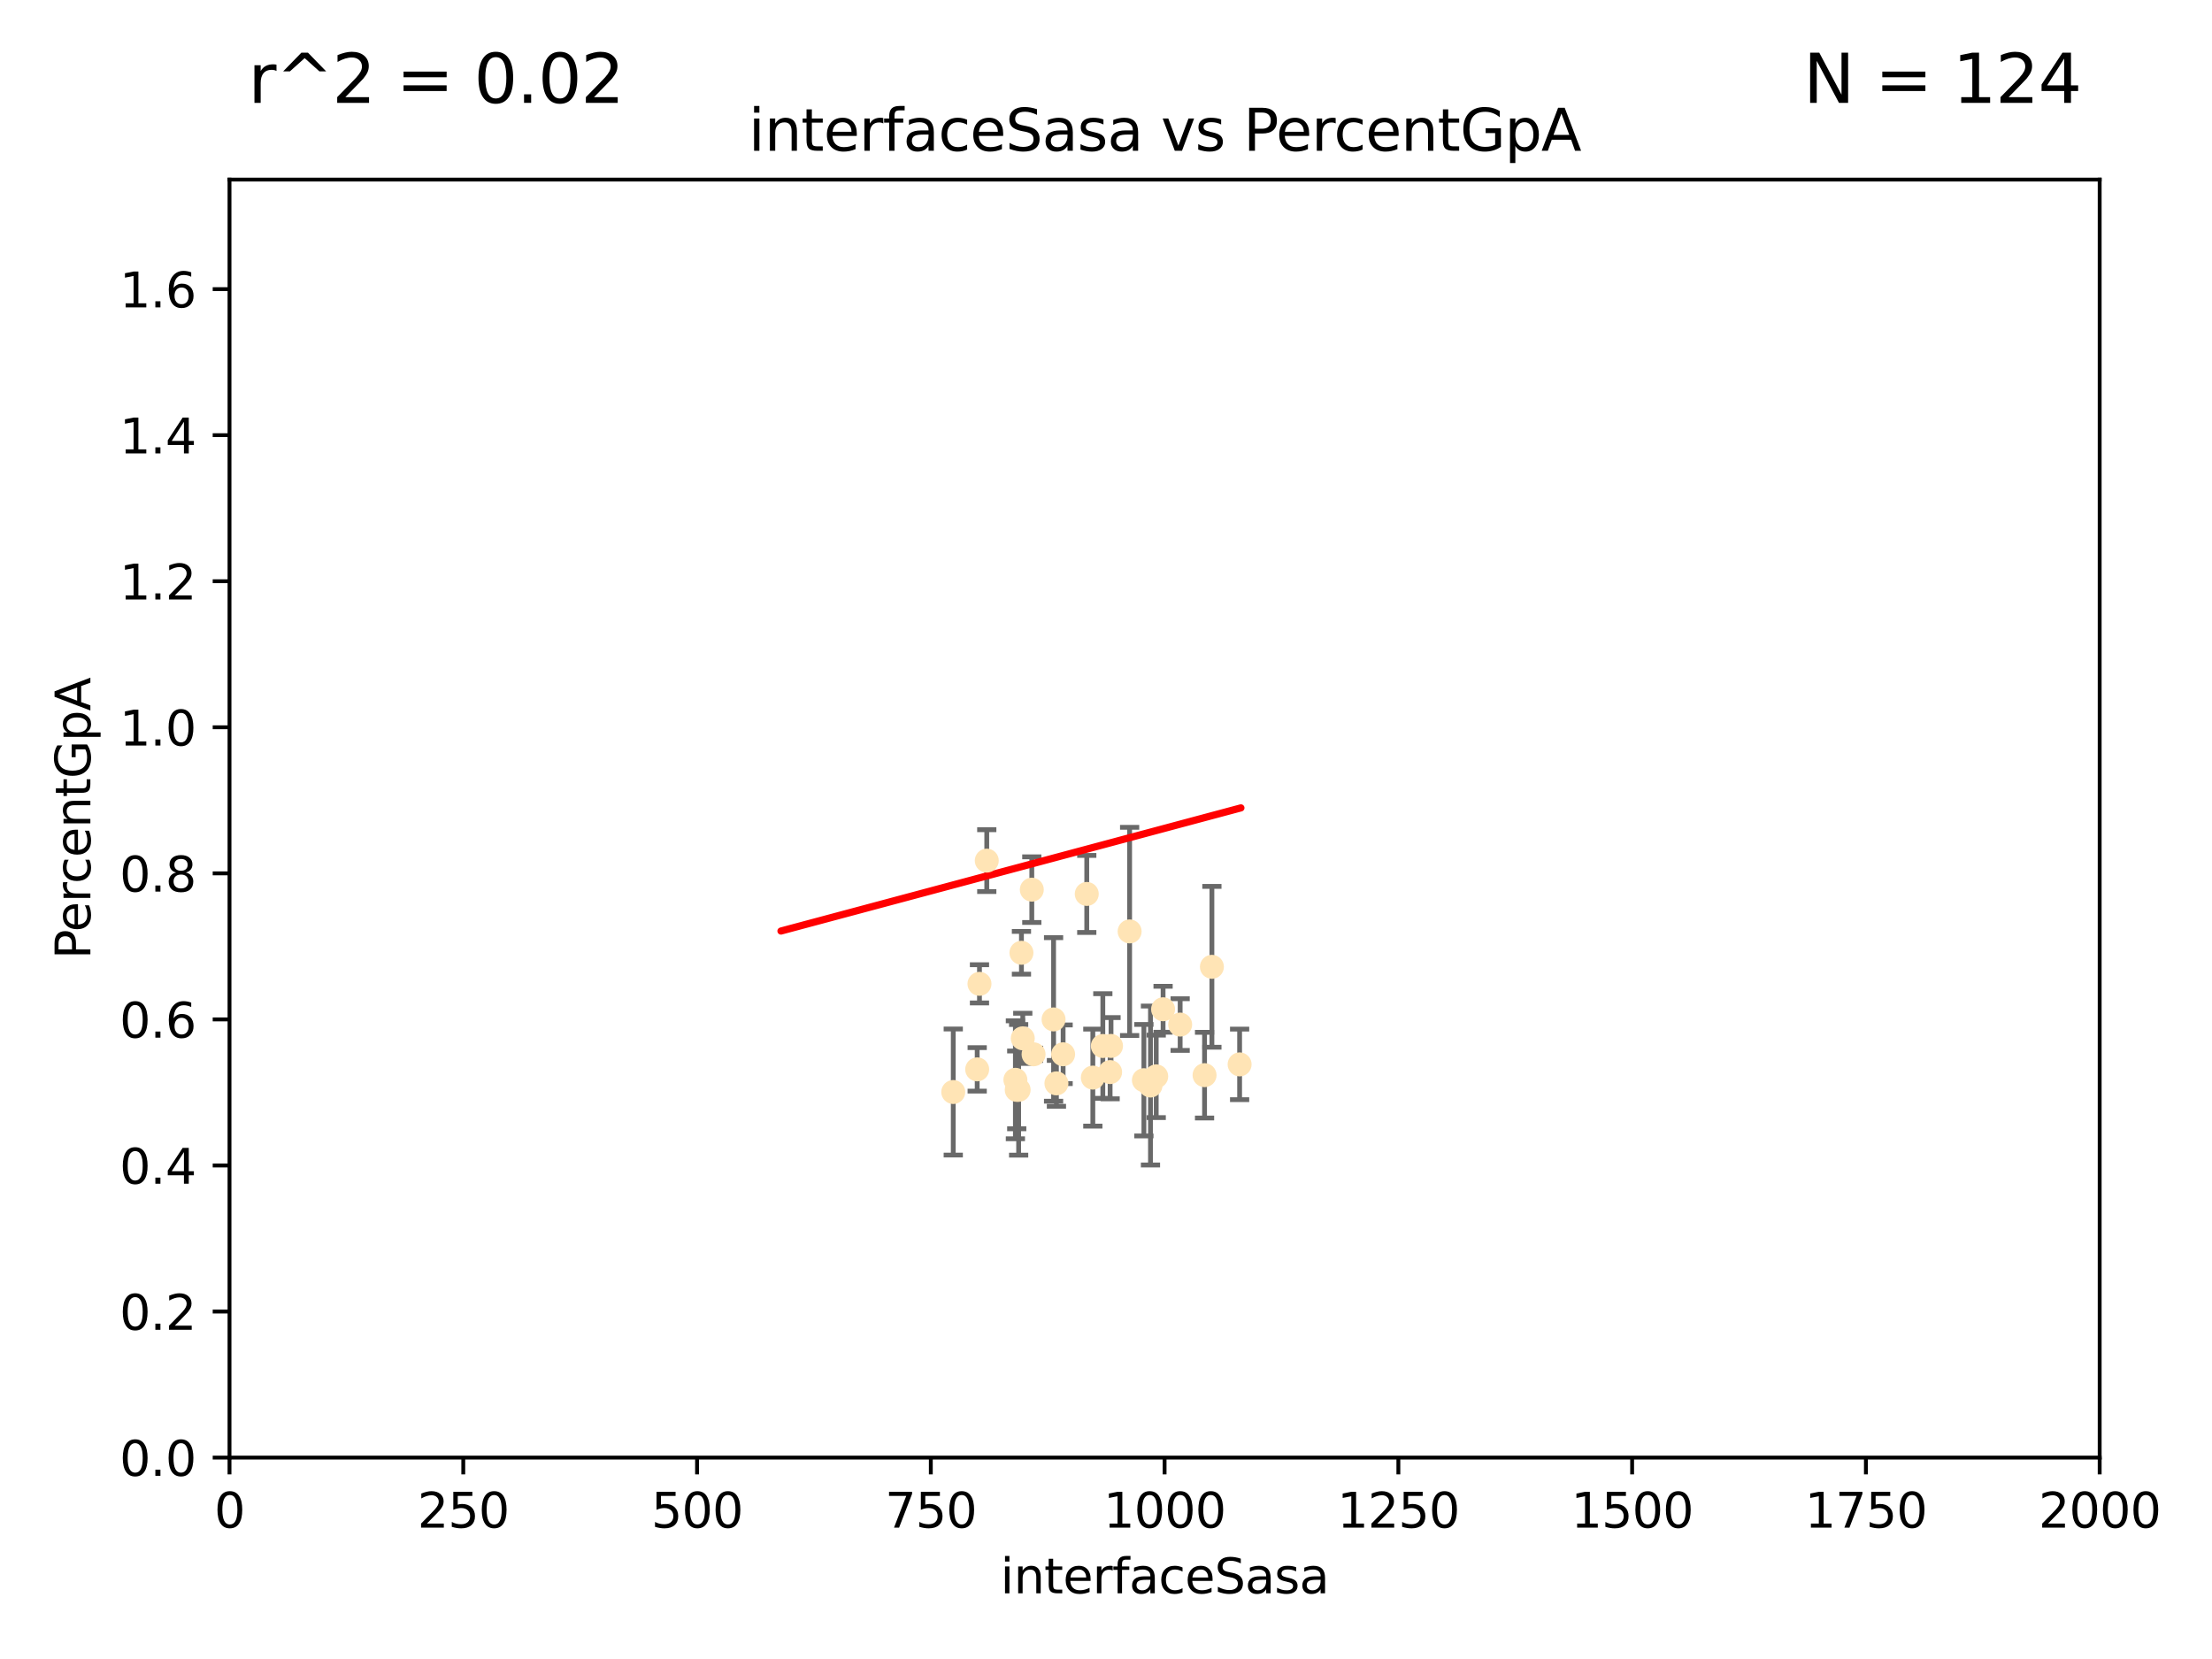 <?xml version="1.0" encoding="utf-8" standalone="no"?>
<!DOCTYPE svg PUBLIC "-//W3C//DTD SVG 1.1//EN"
  "http://www.w3.org/Graphics/SVG/1.1/DTD/svg11.dtd">
<svg xmlns:xlink="http://www.w3.org/1999/xlink" width="460.8pt" height="345.6pt" viewBox="0 0 460.8 345.6" xmlns="http://www.w3.org/2000/svg" version="1.1">
 <defs>
  <style type="text/css">*{stroke-linejoin: round; stroke-linecap: butt}</style>
 </defs>
 <g id="figure_1">
  <g id="patch_1">
   <path d="M 0 345.6 
L 460.8 345.6 
L 460.8 0 
L 0 0 
z
" style="fill: #ffffff"/>
  </g>
  <g id="axes_1">
   <g id="patch_2">
    <path d="M 47.81 303.64 
L 437.4 303.64 
L 437.4 37.411 
L 47.81 37.411 
z
" style="fill: #ffffff"/>
   </g>
   <g id="PathCollection_1">
    <defs>
     <path id="m263ed9ce09" d="M 0 1.118 
C 0.297 1.118 0.581 1 0.791 0.791 
C 1 0.581 1.118 0.297 1.118 0 
C 1.118 -0.297 1 -0.581 0.791 -0.791 
C 0.581 -1 0.297 -1.118 0 -1.118 
C -0.297 -1.118 -0.581 -1 -0.791 -0.791 
C -1 -0.581 -1.118 -0.297 -1.118 0 
C -1.118 0.297 -1 0.581 -0.791 0.791 
C -0.581 1 -0.297 1.118 0 1.118 
z
" style="stroke: #ffe4b5"/>
    </defs>
    <g clip-path="url(#p00b8925f21)">
     <use xlink:href="#m263ed9ce09" x="258.235" y="221.731" style="fill: #ffe4b5; stroke: #ffe4b5"/>
     <use xlink:href="#m263ed9ce09" x="226.392" y="186.224" style="fill: #ffe4b5; stroke: #ffe4b5"/>
     <use xlink:href="#m263ed9ce09" x="250.931" y="223.977" style="fill: #ffe4b5; stroke: #ffe4b5"/>
     <use xlink:href="#m263ed9ce09" x="221.466" y="219.624" style="fill: #ffe4b5; stroke: #ffe4b5"/>
     <use xlink:href="#m263ed9ce09" x="239.666" y="226.135" style="fill: #ffe4b5; stroke: #ffe4b5"/>
     <use xlink:href="#m263ed9ce09" x="205.561" y="179.285" style="fill: #ffe4b5; stroke: #ffe4b5"/>
     <use xlink:href="#m263ed9ce09" x="227.656" y="224.484" style="fill: #ffe4b5; stroke: #ffe4b5"/>
     <use xlink:href="#m263ed9ce09" x="231.256" y="223.332" style="fill: #ffe4b5; stroke: #ffe4b5"/>
     <use xlink:href="#m263ed9ce09" x="220.073" y="225.686" style="fill: #ffe4b5; stroke: #ffe4b5"/>
     <use xlink:href="#m263ed9ce09" x="242.291" y="210.247" style="fill: #ffe4b5; stroke: #ffe4b5"/>
     <use xlink:href="#m263ed9ce09" x="215.312" y="219.631" style="fill: #ffe4b5; stroke: #ffe4b5"/>
     <use xlink:href="#m263ed9ce09" x="212.786" y="198.481" style="fill: #ffe4b5; stroke: #ffe4b5"/>
     <use xlink:href="#m263ed9ce09" x="204.043" y="204.951" style="fill: #ffe4b5; stroke: #ffe4b5"/>
     <use xlink:href="#m263ed9ce09" x="213.062" y="216.303" style="fill: #ffe4b5; stroke: #ffe4b5"/>
     <use xlink:href="#m263ed9ce09" x="212.201" y="227.029" style="fill: #ffe4b5; stroke: #ffe4b5"/>
     <use xlink:href="#m263ed9ce09" x="238.296" y="225.021" style="fill: #ffe4b5; stroke: #ffe4b5"/>
     <use xlink:href="#m263ed9ce09" x="211.804" y="227.043" style="fill: #ffe4b5; stroke: #ffe4b5"/>
     <use xlink:href="#m263ed9ce09" x="231.445" y="217.887" style="fill: #ffe4b5; stroke: #ffe4b5"/>
     <use xlink:href="#m263ed9ce09" x="235.322" y="194.031" style="fill: #ffe4b5; stroke: #ffe4b5"/>
     <use xlink:href="#m263ed9ce09" x="211.525" y="224.942" style="fill: #ffe4b5; stroke: #ffe4b5"/>
     <use xlink:href="#m263ed9ce09" x="240.862" y="224.228" style="fill: #ffe4b5; stroke: #ffe4b5"/>
     <use xlink:href="#m263ed9ce09" x="229.739" y="217.903" style="fill: #ffe4b5; stroke: #ffe4b5"/>
     <use xlink:href="#m263ed9ce09" x="214.944" y="185.331" style="fill: #ffe4b5; stroke: #ffe4b5"/>
     <use xlink:href="#m263ed9ce09" x="245.848" y="213.437" style="fill: #ffe4b5; stroke: #ffe4b5"/>
     <use xlink:href="#m263ed9ce09" x="252.462" y="201.405" style="fill: #ffe4b5; stroke: #ffe4b5"/>
     <use xlink:href="#m263ed9ce09" x="198.581" y="227.487" style="fill: #ffe4b5; stroke: #ffe4b5"/>
     <use xlink:href="#m263ed9ce09" x="203.566" y="222.767" style="fill: #ffe4b5; stroke: #ffe4b5"/>
     <use xlink:href="#m263ed9ce09" x="219.479" y="212.364" style="fill: #ffe4b5; stroke: #ffe4b5"/>
    </g>
   </g>
   <g id="matplotlib.axis_1">
    <g id="xtick_1">
     <g id="line2d_1">
      <defs>
       <path id="m74e80ba0ac" d="M 0 0 
L 0 3.5 
" style="stroke: #000000; stroke-width: 0.8"/>
      </defs>
      <g>
       <use xlink:href="#m74e80ba0ac" x="47.81" y="303.64" style="stroke: #000000; stroke-width: 0.8"/>
      </g>
     </g>
     <g id="text_1">
      <!-- 0 -->
      <g transform="translate(44.629 318.238)scale(0.1 -0.1)">
       <defs>
        <path id="DejaVuSans-30" d="M 2034 4250 
Q 1547 4250 1301 3770 
Q 1056 3291 1056 2328 
Q 1056 1369 1301 889 
Q 1547 409 2034 409 
Q 2525 409 2770 889 
Q 3016 1369 3016 2328 
Q 3016 3291 2770 3770 
Q 2525 4250 2034 4250 
z
M 2034 4750 
Q 2819 4750 3233 4129 
Q 3647 3509 3647 2328 
Q 3647 1150 3233 529 
Q 2819 -91 2034 -91 
Q 1250 -91 836 529 
Q 422 1150 422 2328 
Q 422 3509 836 4129 
Q 1250 4750 2034 4750 
z
" transform="scale(0.016)"/>
       </defs>
       <use xlink:href="#DejaVuSans-30"/>
      </g>
     </g>
    </g>
    <g id="xtick_2">
     <g id="line2d_2">
      <g>
       <use xlink:href="#m74e80ba0ac" x="96.509" y="303.64" style="stroke: #000000; stroke-width: 0.8"/>
      </g>
     </g>
     <g id="text_2">
      <!-- 250 -->
      <g transform="translate(86.965 318.238)scale(0.1 -0.1)">
       <defs>
        <path id="DejaVuSans-32" d="M 1228 531 
L 3431 531 
L 3431 0 
L 469 0 
L 469 531 
Q 828 903 1448 1529 
Q 2069 2156 2228 2338 
Q 2531 2678 2651 2914 
Q 2772 3150 2772 3378 
Q 2772 3750 2511 3984 
Q 2250 4219 1831 4219 
Q 1534 4219 1204 4116 
Q 875 4013 500 3803 
L 500 4441 
Q 881 4594 1212 4672 
Q 1544 4750 1819 4750 
Q 2544 4750 2975 4387 
Q 3406 4025 3406 3419 
Q 3406 3131 3298 2873 
Q 3191 2616 2906 2266 
Q 2828 2175 2409 1742 
Q 1991 1309 1228 531 
z
" transform="scale(0.016)"/>
        <path id="DejaVuSans-35" d="M 691 4666 
L 3169 4666 
L 3169 4134 
L 1269 4134 
L 1269 2991 
Q 1406 3038 1543 3061 
Q 1681 3084 1819 3084 
Q 2600 3084 3056 2656 
Q 3513 2228 3513 1497 
Q 3513 744 3044 326 
Q 2575 -91 1722 -91 
Q 1428 -91 1123 -41 
Q 819 9 494 109 
L 494 744 
Q 775 591 1075 516 
Q 1375 441 1709 441 
Q 2250 441 2565 725 
Q 2881 1009 2881 1497 
Q 2881 1984 2565 2268 
Q 2250 2553 1709 2553 
Q 1456 2553 1204 2497 
Q 953 2441 691 2322 
L 691 4666 
z
" transform="scale(0.016)"/>
       </defs>
       <use xlink:href="#DejaVuSans-32"/>
       <use xlink:href="#DejaVuSans-35" x="63.623"/>
       <use xlink:href="#DejaVuSans-30" x="127.246"/>
      </g>
     </g>
    </g>
    <g id="xtick_3">
     <g id="line2d_3">
      <g>
       <use xlink:href="#m74e80ba0ac" x="145.208" y="303.64" style="stroke: #000000; stroke-width: 0.8"/>
      </g>
     </g>
     <g id="text_3">
      <!-- 500 -->
      <g transform="translate(135.664 318.238)scale(0.1 -0.1)">
       <use xlink:href="#DejaVuSans-35"/>
       <use xlink:href="#DejaVuSans-30" x="63.623"/>
       <use xlink:href="#DejaVuSans-30" x="127.246"/>
      </g>
     </g>
    </g>
    <g id="xtick_4">
     <g id="line2d_4">
      <g>
       <use xlink:href="#m74e80ba0ac" x="193.906" y="303.64" style="stroke: #000000; stroke-width: 0.8"/>
      </g>
     </g>
     <g id="text_4">
      <!-- 750 -->
      <g transform="translate(184.363 318.238)scale(0.1 -0.1)">
       <defs>
        <path id="DejaVuSans-37" d="M 525 4666 
L 3525 4666 
L 3525 4397 
L 1831 0 
L 1172 0 
L 2766 4134 
L 525 4134 
L 525 4666 
z
" transform="scale(0.016)"/>
       </defs>
       <use xlink:href="#DejaVuSans-37"/>
       <use xlink:href="#DejaVuSans-35" x="63.623"/>
       <use xlink:href="#DejaVuSans-30" x="127.246"/>
      </g>
     </g>
    </g>
    <g id="xtick_5">
     <g id="line2d_5">
      <g>
       <use xlink:href="#m74e80ba0ac" x="242.605" y="303.64" style="stroke: #000000; stroke-width: 0.8"/>
      </g>
     </g>
     <g id="text_5">
      <!-- 1000 -->
      <g transform="translate(229.88 318.238)scale(0.1 -0.1)">
       <defs>
        <path id="DejaVuSans-31" d="M 794 531 
L 1825 531 
L 1825 4091 
L 703 3866 
L 703 4441 
L 1819 4666 
L 2450 4666 
L 2450 531 
L 3481 531 
L 3481 0 
L 794 0 
L 794 531 
z
" transform="scale(0.016)"/>
       </defs>
       <use xlink:href="#DejaVuSans-31"/>
       <use xlink:href="#DejaVuSans-30" x="63.623"/>
       <use xlink:href="#DejaVuSans-30" x="127.246"/>
       <use xlink:href="#DejaVuSans-30" x="190.869"/>
      </g>
     </g>
    </g>
    <g id="xtick_6">
     <g id="line2d_6">
      <g>
       <use xlink:href="#m74e80ba0ac" x="291.304" y="303.64" style="stroke: #000000; stroke-width: 0.8"/>
      </g>
     </g>
     <g id="text_6">
      <!-- 1250 -->
      <g transform="translate(278.579 318.238)scale(0.1 -0.1)">
       <use xlink:href="#DejaVuSans-31"/>
       <use xlink:href="#DejaVuSans-32" x="63.623"/>
       <use xlink:href="#DejaVuSans-35" x="127.246"/>
       <use xlink:href="#DejaVuSans-30" x="190.869"/>
      </g>
     </g>
    </g>
    <g id="xtick_7">
     <g id="line2d_7">
      <g>
       <use xlink:href="#m74e80ba0ac" x="340.002" y="303.64" style="stroke: #000000; stroke-width: 0.8"/>
      </g>
     </g>
     <g id="text_7">
      <!-- 1500 -->
      <g transform="translate(327.277 318.238)scale(0.1 -0.1)">
       <use xlink:href="#DejaVuSans-31"/>
       <use xlink:href="#DejaVuSans-35" x="63.623"/>
       <use xlink:href="#DejaVuSans-30" x="127.246"/>
       <use xlink:href="#DejaVuSans-30" x="190.869"/>
      </g>
     </g>
    </g>
    <g id="xtick_8">
     <g id="line2d_8">
      <g>
       <use xlink:href="#m74e80ba0ac" x="388.701" y="303.64" style="stroke: #000000; stroke-width: 0.8"/>
      </g>
     </g>
     <g id="text_8">
      <!-- 1750 -->
      <g transform="translate(375.976 318.238)scale(0.1 -0.1)">
       <use xlink:href="#DejaVuSans-31"/>
       <use xlink:href="#DejaVuSans-37" x="63.623"/>
       <use xlink:href="#DejaVuSans-35" x="127.246"/>
       <use xlink:href="#DejaVuSans-30" x="190.869"/>
      </g>
     </g>
    </g>
    <g id="xtick_9">
     <g id="line2d_9">
      <g>
       <use xlink:href="#m74e80ba0ac" x="437.4" y="303.64" style="stroke: #000000; stroke-width: 0.8"/>
      </g>
     </g>
     <g id="text_9">
      <!-- 2000 -->
      <g transform="translate(424.675 318.238)scale(0.1 -0.1)">
       <use xlink:href="#DejaVuSans-32"/>
       <use xlink:href="#DejaVuSans-30" x="63.623"/>
       <use xlink:href="#DejaVuSans-30" x="127.246"/>
       <use xlink:href="#DejaVuSans-30" x="190.869"/>
      </g>
     </g>
    </g>
    <g id="text_10">
     <!-- interfaceSasa -->
     <g transform="translate(208.398 331.917)scale(0.1 -0.1)">
      <defs>
       <path id="DejaVuSans-69" d="M 603 3500 
L 1178 3500 
L 1178 0 
L 603 0 
L 603 3500 
z
M 603 4863 
L 1178 4863 
L 1178 4134 
L 603 4134 
L 603 4863 
z
" transform="scale(0.016)"/>
       <path id="DejaVuSans-6e" d="M 3513 2113 
L 3513 0 
L 2938 0 
L 2938 2094 
Q 2938 2591 2744 2837 
Q 2550 3084 2163 3084 
Q 1697 3084 1428 2787 
Q 1159 2491 1159 1978 
L 1159 0 
L 581 0 
L 581 3500 
L 1159 3500 
L 1159 2956 
Q 1366 3272 1645 3428 
Q 1925 3584 2291 3584 
Q 2894 3584 3203 3211 
Q 3513 2838 3513 2113 
z
" transform="scale(0.016)"/>
       <path id="DejaVuSans-74" d="M 1172 4494 
L 1172 3500 
L 2356 3500 
L 2356 3053 
L 1172 3053 
L 1172 1153 
Q 1172 725 1289 603 
Q 1406 481 1766 481 
L 2356 481 
L 2356 0 
L 1766 0 
Q 1100 0 847 248 
Q 594 497 594 1153 
L 594 3053 
L 172 3053 
L 172 3500 
L 594 3500 
L 594 4494 
L 1172 4494 
z
" transform="scale(0.016)"/>
       <path id="DejaVuSans-65" d="M 3597 1894 
L 3597 1613 
L 953 1613 
Q 991 1019 1311 708 
Q 1631 397 2203 397 
Q 2534 397 2845 478 
Q 3156 559 3463 722 
L 3463 178 
Q 3153 47 2828 -22 
Q 2503 -91 2169 -91 
Q 1331 -91 842 396 
Q 353 884 353 1716 
Q 353 2575 817 3079 
Q 1281 3584 2069 3584 
Q 2775 3584 3186 3129 
Q 3597 2675 3597 1894 
z
M 3022 2063 
Q 3016 2534 2758 2815 
Q 2500 3097 2075 3097 
Q 1594 3097 1305 2825 
Q 1016 2553 972 2059 
L 3022 2063 
z
" transform="scale(0.016)"/>
       <path id="DejaVuSans-72" d="M 2631 2963 
Q 2534 3019 2420 3045 
Q 2306 3072 2169 3072 
Q 1681 3072 1420 2755 
Q 1159 2438 1159 1844 
L 1159 0 
L 581 0 
L 581 3500 
L 1159 3500 
L 1159 2956 
Q 1341 3275 1631 3429 
Q 1922 3584 2338 3584 
Q 2397 3584 2469 3576 
Q 2541 3569 2628 3553 
L 2631 2963 
z
" transform="scale(0.016)"/>
       <path id="DejaVuSans-66" d="M 2375 4863 
L 2375 4384 
L 1825 4384 
Q 1516 4384 1395 4259 
Q 1275 4134 1275 3809 
L 1275 3500 
L 2222 3500 
L 2222 3053 
L 1275 3053 
L 1275 0 
L 697 0 
L 697 3053 
L 147 3053 
L 147 3500 
L 697 3500 
L 697 3744 
Q 697 4328 969 4595 
Q 1241 4863 1831 4863 
L 2375 4863 
z
" transform="scale(0.016)"/>
       <path id="DejaVuSans-61" d="M 2194 1759 
Q 1497 1759 1228 1600 
Q 959 1441 959 1056 
Q 959 750 1161 570 
Q 1363 391 1709 391 
Q 2188 391 2477 730 
Q 2766 1069 2766 1631 
L 2766 1759 
L 2194 1759 
z
M 3341 1997 
L 3341 0 
L 2766 0 
L 2766 531 
Q 2569 213 2275 61 
Q 1981 -91 1556 -91 
Q 1019 -91 701 211 
Q 384 513 384 1019 
Q 384 1609 779 1909 
Q 1175 2209 1959 2209 
L 2766 2209 
L 2766 2266 
Q 2766 2663 2505 2880 
Q 2244 3097 1772 3097 
Q 1472 3097 1187 3025 
Q 903 2953 641 2809 
L 641 3341 
Q 956 3463 1253 3523 
Q 1550 3584 1831 3584 
Q 2591 3584 2966 3190 
Q 3341 2797 3341 1997 
z
" transform="scale(0.016)"/>
       <path id="DejaVuSans-63" d="M 3122 3366 
L 3122 2828 
Q 2878 2963 2633 3030 
Q 2388 3097 2138 3097 
Q 1578 3097 1268 2742 
Q 959 2388 959 1747 
Q 959 1106 1268 751 
Q 1578 397 2138 397 
Q 2388 397 2633 464 
Q 2878 531 3122 666 
L 3122 134 
Q 2881 22 2623 -34 
Q 2366 -91 2075 -91 
Q 1284 -91 818 406 
Q 353 903 353 1747 
Q 353 2603 823 3093 
Q 1294 3584 2113 3584 
Q 2378 3584 2631 3529 
Q 2884 3475 3122 3366 
z
" transform="scale(0.016)"/>
       <path id="DejaVuSans-53" d="M 3425 4513 
L 3425 3897 
Q 3066 4069 2747 4153 
Q 2428 4238 2131 4238 
Q 1616 4238 1336 4038 
Q 1056 3838 1056 3469 
Q 1056 3159 1242 3001 
Q 1428 2844 1947 2747 
L 2328 2669 
Q 3034 2534 3370 2195 
Q 3706 1856 3706 1288 
Q 3706 609 3251 259 
Q 2797 -91 1919 -91 
Q 1588 -91 1214 -16 
Q 841 59 441 206 
L 441 856 
Q 825 641 1194 531 
Q 1563 422 1919 422 
Q 2459 422 2753 634 
Q 3047 847 3047 1241 
Q 3047 1584 2836 1778 
Q 2625 1972 2144 2069 
L 1759 2144 
Q 1053 2284 737 2584 
Q 422 2884 422 3419 
Q 422 4038 858 4394 
Q 1294 4750 2059 4750 
Q 2388 4750 2728 4690 
Q 3069 4631 3425 4513 
z
" transform="scale(0.016)"/>
       <path id="DejaVuSans-73" d="M 2834 3397 
L 2834 2853 
Q 2591 2978 2328 3040 
Q 2066 3103 1784 3103 
Q 1356 3103 1142 2972 
Q 928 2841 928 2578 
Q 928 2378 1081 2264 
Q 1234 2150 1697 2047 
L 1894 2003 
Q 2506 1872 2764 1633 
Q 3022 1394 3022 966 
Q 3022 478 2636 193 
Q 2250 -91 1575 -91 
Q 1294 -91 989 -36 
Q 684 19 347 128 
L 347 722 
Q 666 556 975 473 
Q 1284 391 1588 391 
Q 1994 391 2212 530 
Q 2431 669 2431 922 
Q 2431 1156 2273 1281 
Q 2116 1406 1581 1522 
L 1381 1569 
Q 847 1681 609 1914 
Q 372 2147 372 2553 
Q 372 3047 722 3315 
Q 1072 3584 1716 3584 
Q 2034 3584 2315 3537 
Q 2597 3491 2834 3397 
z
" transform="scale(0.016)"/>
      </defs>
      <use xlink:href="#DejaVuSans-69"/>
      <use xlink:href="#DejaVuSans-6e" x="27.783"/>
      <use xlink:href="#DejaVuSans-74" x="91.162"/>
      <use xlink:href="#DejaVuSans-65" x="130.371"/>
      <use xlink:href="#DejaVuSans-72" x="191.895"/>
      <use xlink:href="#DejaVuSans-66" x="233.008"/>
      <use xlink:href="#DejaVuSans-61" x="268.213"/>
      <use xlink:href="#DejaVuSans-63" x="329.492"/>
      <use xlink:href="#DejaVuSans-65" x="384.473"/>
      <use xlink:href="#DejaVuSans-53" x="445.996"/>
      <use xlink:href="#DejaVuSans-61" x="509.473"/>
      <use xlink:href="#DejaVuSans-73" x="570.752"/>
      <use xlink:href="#DejaVuSans-61" x="622.852"/>
     </g>
    </g>
   </g>
   <g id="matplotlib.axis_2">
    <g id="ytick_1">
     <g id="line2d_10">
      <defs>
       <path id="m639f6c2051" d="M 0 0 
L -3.5 0 
" style="stroke: #000000; stroke-width: 0.8"/>
      </defs>
      <g>
       <use xlink:href="#m639f6c2051" x="47.81" y="303.64" style="stroke: #000000; stroke-width: 0.8"/>
      </g>
     </g>
     <g id="text_11">
      <!-- 0.0 -->
      <g transform="translate(24.907 307.439)scale(0.1 -0.1)">
       <defs>
        <path id="DejaVuSans-2e" d="M 684 794 
L 1344 794 
L 1344 0 
L 684 0 
L 684 794 
z
" transform="scale(0.016)"/>
       </defs>
       <use xlink:href="#DejaVuSans-30"/>
       <use xlink:href="#DejaVuSans-2e" x="63.623"/>
       <use xlink:href="#DejaVuSans-30" x="95.41"/>
      </g>
     </g>
    </g>
    <g id="ytick_2">
     <g id="line2d_11">
      <g>
       <use xlink:href="#m639f6c2051" x="47.81" y="273.214" style="stroke: #000000; stroke-width: 0.8"/>
      </g>
     </g>
     <g id="text_12">
      <!-- 0.2 -->
      <g transform="translate(24.907 277.013)scale(0.1 -0.1)">
       <use xlink:href="#DejaVuSans-30"/>
       <use xlink:href="#DejaVuSans-2e" x="63.623"/>
       <use xlink:href="#DejaVuSans-32" x="95.41"/>
      </g>
     </g>
    </g>
    <g id="ytick_3">
     <g id="line2d_12">
      <g>
       <use xlink:href="#m639f6c2051" x="47.81" y="242.788" style="stroke: #000000; stroke-width: 0.8"/>
      </g>
     </g>
     <g id="text_13">
      <!-- 0.4 -->
      <g transform="translate(24.907 246.587)scale(0.1 -0.1)">
       <defs>
        <path id="DejaVuSans-34" d="M 2419 4116 
L 825 1625 
L 2419 1625 
L 2419 4116 
z
M 2253 4666 
L 3047 4666 
L 3047 1625 
L 3713 1625 
L 3713 1100 
L 3047 1100 
L 3047 0 
L 2419 0 
L 2419 1100 
L 313 1100 
L 313 1709 
L 2253 4666 
z
" transform="scale(0.016)"/>
       </defs>
       <use xlink:href="#DejaVuSans-30"/>
       <use xlink:href="#DejaVuSans-2e" x="63.623"/>
       <use xlink:href="#DejaVuSans-34" x="95.41"/>
      </g>
     </g>
    </g>
    <g id="ytick_4">
     <g id="line2d_13">
      <g>
       <use xlink:href="#m639f6c2051" x="47.81" y="212.362" style="stroke: #000000; stroke-width: 0.8"/>
      </g>
     </g>
     <g id="text_14">
      <!-- 0.6 -->
      <g transform="translate(24.907 216.161)scale(0.1 -0.1)">
       <defs>
        <path id="DejaVuSans-36" d="M 2113 2584 
Q 1688 2584 1439 2293 
Q 1191 2003 1191 1497 
Q 1191 994 1439 701 
Q 1688 409 2113 409 
Q 2538 409 2786 701 
Q 3034 994 3034 1497 
Q 3034 2003 2786 2293 
Q 2538 2584 2113 2584 
z
M 3366 4563 
L 3366 3988 
Q 3128 4100 2886 4159 
Q 2644 4219 2406 4219 
Q 1781 4219 1451 3797 
Q 1122 3375 1075 2522 
Q 1259 2794 1537 2939 
Q 1816 3084 2150 3084 
Q 2853 3084 3261 2657 
Q 3669 2231 3669 1497 
Q 3669 778 3244 343 
Q 2819 -91 2113 -91 
Q 1303 -91 875 529 
Q 447 1150 447 2328 
Q 447 3434 972 4092 
Q 1497 4750 2381 4750 
Q 2619 4750 2861 4703 
Q 3103 4656 3366 4563 
z
" transform="scale(0.016)"/>
       </defs>
       <use xlink:href="#DejaVuSans-30"/>
       <use xlink:href="#DejaVuSans-2e" x="63.623"/>
       <use xlink:href="#DejaVuSans-36" x="95.41"/>
      </g>
     </g>
    </g>
    <g id="ytick_5">
     <g id="line2d_14">
      <g>
       <use xlink:href="#m639f6c2051" x="47.81" y="181.935" style="stroke: #000000; stroke-width: 0.8"/>
      </g>
     </g>
     <g id="text_15">
      <!-- 0.8 -->
      <g transform="translate(24.907 185.735)scale(0.1 -0.1)">
       <defs>
        <path id="DejaVuSans-38" d="M 2034 2216 
Q 1584 2216 1326 1975 
Q 1069 1734 1069 1313 
Q 1069 891 1326 650 
Q 1584 409 2034 409 
Q 2484 409 2743 651 
Q 3003 894 3003 1313 
Q 3003 1734 2745 1975 
Q 2488 2216 2034 2216 
z
M 1403 2484 
Q 997 2584 770 2862 
Q 544 3141 544 3541 
Q 544 4100 942 4425 
Q 1341 4750 2034 4750 
Q 2731 4750 3128 4425 
Q 3525 4100 3525 3541 
Q 3525 3141 3298 2862 
Q 3072 2584 2669 2484 
Q 3125 2378 3379 2068 
Q 3634 1759 3634 1313 
Q 3634 634 3220 271 
Q 2806 -91 2034 -91 
Q 1263 -91 848 271 
Q 434 634 434 1313 
Q 434 1759 690 2068 
Q 947 2378 1403 2484 
z
M 1172 3481 
Q 1172 3119 1398 2916 
Q 1625 2713 2034 2713 
Q 2441 2713 2670 2916 
Q 2900 3119 2900 3481 
Q 2900 3844 2670 4047 
Q 2441 4250 2034 4250 
Q 1625 4250 1398 4047 
Q 1172 3844 1172 3481 
z
" transform="scale(0.016)"/>
       </defs>
       <use xlink:href="#DejaVuSans-30"/>
       <use xlink:href="#DejaVuSans-2e" x="63.623"/>
       <use xlink:href="#DejaVuSans-38" x="95.41"/>
      </g>
     </g>
    </g>
    <g id="ytick_6">
     <g id="line2d_15">
      <g>
       <use xlink:href="#m639f6c2051" x="47.81" y="151.509" style="stroke: #000000; stroke-width: 0.8"/>
      </g>
     </g>
     <g id="text_16">
      <!-- 1.0 -->
      <g transform="translate(24.907 155.308)scale(0.1 -0.1)">
       <use xlink:href="#DejaVuSans-31"/>
       <use xlink:href="#DejaVuSans-2e" x="63.623"/>
       <use xlink:href="#DejaVuSans-30" x="95.41"/>
      </g>
     </g>
    </g>
    <g id="ytick_7">
     <g id="line2d_16">
      <g>
       <use xlink:href="#m639f6c2051" x="47.81" y="121.083" style="stroke: #000000; stroke-width: 0.8"/>
      </g>
     </g>
     <g id="text_17">
      <!-- 1.2 -->
      <g transform="translate(24.907 124.882)scale(0.1 -0.1)">
       <use xlink:href="#DejaVuSans-31"/>
       <use xlink:href="#DejaVuSans-2e" x="63.623"/>
       <use xlink:href="#DejaVuSans-32" x="95.41"/>
      </g>
     </g>
    </g>
    <g id="ytick_8">
     <g id="line2d_17">
      <g>
       <use xlink:href="#m639f6c2051" x="47.81" y="90.657" style="stroke: #000000; stroke-width: 0.8"/>
      </g>
     </g>
     <g id="text_18">
      <!-- 1.4 -->
      <g transform="translate(24.907 94.456)scale(0.1 -0.1)">
       <use xlink:href="#DejaVuSans-31"/>
       <use xlink:href="#DejaVuSans-2e" x="63.623"/>
       <use xlink:href="#DejaVuSans-34" x="95.41"/>
      </g>
     </g>
    </g>
    <g id="ytick_9">
     <g id="line2d_18">
      <g>
       <use xlink:href="#m639f6c2051" x="47.81" y="60.231" style="stroke: #000000; stroke-width: 0.8"/>
      </g>
     </g>
     <g id="text_19">
      <!-- 1.6 -->
      <g transform="translate(24.907 64.03)scale(0.1 -0.1)">
       <use xlink:href="#DejaVuSans-31"/>
       <use xlink:href="#DejaVuSans-2e" x="63.623"/>
       <use xlink:href="#DejaVuSans-36" x="95.41"/>
      </g>
     </g>
    </g>
    <g id="text_20">
     <!-- PercentGpA -->
     <g transform="translate(18.827 199.802)rotate(-90)scale(0.1 -0.1)">
      <defs>
       <path id="DejaVuSans-50" d="M 1259 4147 
L 1259 2394 
L 2053 2394 
Q 2494 2394 2734 2622 
Q 2975 2850 2975 3272 
Q 2975 3691 2734 3919 
Q 2494 4147 2053 4147 
L 1259 4147 
z
M 628 4666 
L 2053 4666 
Q 2838 4666 3239 4311 
Q 3641 3956 3641 3272 
Q 3641 2581 3239 2228 
Q 2838 1875 2053 1875 
L 1259 1875 
L 1259 0 
L 628 0 
L 628 4666 
z
" transform="scale(0.016)"/>
       <path id="DejaVuSans-47" d="M 3809 666 
L 3809 1919 
L 2778 1919 
L 2778 2438 
L 4434 2438 
L 4434 434 
Q 4069 175 3628 42 
Q 3188 -91 2688 -91 
Q 1594 -91 976 548 
Q 359 1188 359 2328 
Q 359 3472 976 4111 
Q 1594 4750 2688 4750 
Q 3144 4750 3555 4637 
Q 3966 4525 4313 4306 
L 4313 3634 
Q 3963 3931 3569 4081 
Q 3175 4231 2741 4231 
Q 1884 4231 1454 3753 
Q 1025 3275 1025 2328 
Q 1025 1384 1454 906 
Q 1884 428 2741 428 
Q 3075 428 3337 486 
Q 3600 544 3809 666 
z
" transform="scale(0.016)"/>
       <path id="DejaVuSans-70" d="M 1159 525 
L 1159 -1331 
L 581 -1331 
L 581 3500 
L 1159 3500 
L 1159 2969 
Q 1341 3281 1617 3432 
Q 1894 3584 2278 3584 
Q 2916 3584 3314 3078 
Q 3713 2572 3713 1747 
Q 3713 922 3314 415 
Q 2916 -91 2278 -91 
Q 1894 -91 1617 61 
Q 1341 213 1159 525 
z
M 3116 1747 
Q 3116 2381 2855 2742 
Q 2594 3103 2138 3103 
Q 1681 3103 1420 2742 
Q 1159 2381 1159 1747 
Q 1159 1113 1420 752 
Q 1681 391 2138 391 
Q 2594 391 2855 752 
Q 3116 1113 3116 1747 
z
" transform="scale(0.016)"/>
       <path id="DejaVuSans-41" d="M 2188 4044 
L 1331 1722 
L 3047 1722 
L 2188 4044 
z
M 1831 4666 
L 2547 4666 
L 4325 0 
L 3669 0 
L 3244 1197 
L 1141 1197 
L 716 0 
L 50 0 
L 1831 4666 
z
" transform="scale(0.016)"/>
      </defs>
      <use xlink:href="#DejaVuSans-50"/>
      <use xlink:href="#DejaVuSans-65" x="56.678"/>
      <use xlink:href="#DejaVuSans-72" x="118.201"/>
      <use xlink:href="#DejaVuSans-63" x="157.064"/>
      <use xlink:href="#DejaVuSans-65" x="212.045"/>
      <use xlink:href="#DejaVuSans-6e" x="273.568"/>
      <use xlink:href="#DejaVuSans-74" x="336.947"/>
      <use xlink:href="#DejaVuSans-47" x="376.156"/>
      <use xlink:href="#DejaVuSans-70" x="453.646"/>
      <use xlink:href="#DejaVuSans-41" x="517.123"/>
     </g>
    </g>
   </g>
   <g id="LineCollection_1">
    <path d="M 258.235 229.083 
L 258.235 214.379 
" clip-path="url(#p00b8925f21)" style="fill: none; stroke: #696969"/>
    <path d="M 226.392 194.25 
L 226.392 178.199 
" clip-path="url(#p00b8925f21)" style="fill: none; stroke: #696969"/>
    <path d="M 250.931 232.904 
L 250.931 215.05 
" clip-path="url(#p00b8925f21)" style="fill: none; stroke: #696969"/>
    <path d="M 221.466 225.731 
L 221.466 213.516 
" clip-path="url(#p00b8925f21)" style="fill: none; stroke: #696969"/>
    <path d="M 239.666 242.688 
L 239.666 209.582 
" clip-path="url(#p00b8925f21)" style="fill: none; stroke: #696969"/>
    <path d="M 205.561 185.727 
L 205.561 172.842 
" clip-path="url(#p00b8925f21)" style="fill: none; stroke: #696969"/>
    <path d="M 227.656 234.588 
L 227.656 214.38 
" clip-path="url(#p00b8925f21)" style="fill: none; stroke: #696969"/>
    <path d="M 231.256 228.9 
L 231.256 217.765 
" clip-path="url(#p00b8925f21)" style="fill: none; stroke: #696969"/>
    <path d="M 220.073 230.461 
L 220.073 220.911 
" clip-path="url(#p00b8925f21)" style="fill: none; stroke: #696969"/>
    <path d="M 242.291 215.032 
L 242.291 205.463 
" clip-path="url(#p00b8925f21)" style="fill: none; stroke: #696969"/>
    <path d="M 215.312 220.906 
L 215.312 218.356 
" clip-path="url(#p00b8925f21)" style="fill: none; stroke: #696969"/>
    <path d="M 212.786 202.928 
L 212.786 194.034 
" clip-path="url(#p00b8925f21)" style="fill: none; stroke: #696969"/>
    <path d="M 204.043 208.934 
L 204.043 200.969 
" clip-path="url(#p00b8925f21)" style="fill: none; stroke: #696969"/>
    <path d="M 213.062 221.528 
L 213.062 211.077 
" clip-path="url(#p00b8925f21)" style="fill: none; stroke: #696969"/>
    <path d="M 212.201 240.638 
L 212.201 213.42 
" clip-path="url(#p00b8925f21)" style="fill: none; stroke: #696969"/>
    <path d="M 238.296 236.633 
L 238.296 213.409 
" clip-path="url(#p00b8925f21)" style="fill: none; stroke: #696969"/>
    <path d="M 211.804 235.144 
L 211.804 218.942 
" clip-path="url(#p00b8925f21)" style="fill: none; stroke: #696969"/>
    <path d="M 231.445 223.795 
L 231.445 211.979 
" clip-path="url(#p00b8925f21)" style="fill: none; stroke: #696969"/>
    <path d="M 235.322 215.715 
L 235.322 172.348 
" clip-path="url(#p00b8925f21)" style="fill: none; stroke: #696969"/>
    <path d="M 211.525 237.227 
L 211.525 212.657 
" clip-path="url(#p00b8925f21)" style="fill: none; stroke: #696969"/>
    <path d="M 240.862 232.817 
L 240.862 215.638 
" clip-path="url(#p00b8925f21)" style="fill: none; stroke: #696969"/>
    <path d="M 229.739 228.801 
L 229.739 207.004 
" clip-path="url(#p00b8925f21)" style="fill: none; stroke: #696969"/>
    <path d="M 214.944 192.169 
L 214.944 178.494 
" clip-path="url(#p00b8925f21)" style="fill: none; stroke: #696969"/>
    <path d="M 245.848 218.815 
L 245.848 208.058 
" clip-path="url(#p00b8925f21)" style="fill: none; stroke: #696969"/>
    <path d="M 252.462 218.157 
L 252.462 184.653 
" clip-path="url(#p00b8925f21)" style="fill: none; stroke: #696969"/>
    <path d="M 198.581 240.614 
L 198.581 214.36 
" clip-path="url(#p00b8925f21)" style="fill: none; stroke: #696969"/>
    <path d="M 203.566 227.296 
L 203.566 218.238 
" clip-path="url(#p00b8925f21)" style="fill: none; stroke: #696969"/>
    <path d="M 219.479 229.396 
L 219.479 195.331 
" clip-path="url(#p00b8925f21)" style="fill: none; stroke: #696969"/>
   </g>
   <g id="line2d_19">
    <defs>
     <path id="m83ae1461e2" d="M 2 0 
L -2 -0 
" style="stroke: #696969"/>
    </defs>
    <g clip-path="url(#p00b8925f21)">
     <use xlink:href="#m83ae1461e2" x="258.235" y="229.083" style="fill: #696969; stroke: #696969"/>
     <use xlink:href="#m83ae1461e2" x="226.392" y="194.25" style="fill: #696969; stroke: #696969"/>
     <use xlink:href="#m83ae1461e2" x="250.931" y="232.904" style="fill: #696969; stroke: #696969"/>
     <use xlink:href="#m83ae1461e2" x="221.466" y="225.731" style="fill: #696969; stroke: #696969"/>
     <use xlink:href="#m83ae1461e2" x="239.666" y="242.688" style="fill: #696969; stroke: #696969"/>
     <use xlink:href="#m83ae1461e2" x="205.561" y="185.727" style="fill: #696969; stroke: #696969"/>
     <use xlink:href="#m83ae1461e2" x="227.656" y="234.588" style="fill: #696969; stroke: #696969"/>
     <use xlink:href="#m83ae1461e2" x="231.256" y="228.9" style="fill: #696969; stroke: #696969"/>
     <use xlink:href="#m83ae1461e2" x="220.073" y="230.461" style="fill: #696969; stroke: #696969"/>
     <use xlink:href="#m83ae1461e2" x="242.291" y="215.032" style="fill: #696969; stroke: #696969"/>
     <use xlink:href="#m83ae1461e2" x="215.312" y="220.906" style="fill: #696969; stroke: #696969"/>
     <use xlink:href="#m83ae1461e2" x="212.786" y="202.928" style="fill: #696969; stroke: #696969"/>
     <use xlink:href="#m83ae1461e2" x="204.043" y="208.934" style="fill: #696969; stroke: #696969"/>
     <use xlink:href="#m83ae1461e2" x="213.062" y="221.528" style="fill: #696969; stroke: #696969"/>
     <use xlink:href="#m83ae1461e2" x="212.201" y="240.638" style="fill: #696969; stroke: #696969"/>
     <use xlink:href="#m83ae1461e2" x="238.296" y="236.633" style="fill: #696969; stroke: #696969"/>
     <use xlink:href="#m83ae1461e2" x="211.804" y="235.144" style="fill: #696969; stroke: #696969"/>
     <use xlink:href="#m83ae1461e2" x="231.445" y="223.795" style="fill: #696969; stroke: #696969"/>
     <use xlink:href="#m83ae1461e2" x="235.322" y="215.715" style="fill: #696969; stroke: #696969"/>
     <use xlink:href="#m83ae1461e2" x="211.525" y="237.227" style="fill: #696969; stroke: #696969"/>
     <use xlink:href="#m83ae1461e2" x="240.862" y="232.817" style="fill: #696969; stroke: #696969"/>
     <use xlink:href="#m83ae1461e2" x="229.739" y="228.801" style="fill: #696969; stroke: #696969"/>
     <use xlink:href="#m83ae1461e2" x="214.944" y="192.169" style="fill: #696969; stroke: #696969"/>
     <use xlink:href="#m83ae1461e2" x="245.848" y="218.815" style="fill: #696969; stroke: #696969"/>
     <use xlink:href="#m83ae1461e2" x="252.462" y="218.157" style="fill: #696969; stroke: #696969"/>
     <use xlink:href="#m83ae1461e2" x="198.581" y="240.614" style="fill: #696969; stroke: #696969"/>
     <use xlink:href="#m83ae1461e2" x="203.566" y="227.296" style="fill: #696969; stroke: #696969"/>
     <use xlink:href="#m83ae1461e2" x="219.479" y="229.396" style="fill: #696969; stroke: #696969"/>
    </g>
   </g>
   <g id="line2d_20">
    <g clip-path="url(#p00b8925f21)">
     <use xlink:href="#m83ae1461e2" x="258.235" y="214.379" style="fill: #696969; stroke: #696969"/>
     <use xlink:href="#m83ae1461e2" x="226.392" y="178.199" style="fill: #696969; stroke: #696969"/>
     <use xlink:href="#m83ae1461e2" x="250.931" y="215.05" style="fill: #696969; stroke: #696969"/>
     <use xlink:href="#m83ae1461e2" x="221.466" y="213.516" style="fill: #696969; stroke: #696969"/>
     <use xlink:href="#m83ae1461e2" x="239.666" y="209.582" style="fill: #696969; stroke: #696969"/>
     <use xlink:href="#m83ae1461e2" x="205.561" y="172.842" style="fill: #696969; stroke: #696969"/>
     <use xlink:href="#m83ae1461e2" x="227.656" y="214.38" style="fill: #696969; stroke: #696969"/>
     <use xlink:href="#m83ae1461e2" x="231.256" y="217.765" style="fill: #696969; stroke: #696969"/>
     <use xlink:href="#m83ae1461e2" x="220.073" y="220.911" style="fill: #696969; stroke: #696969"/>
     <use xlink:href="#m83ae1461e2" x="242.291" y="205.463" style="fill: #696969; stroke: #696969"/>
     <use xlink:href="#m83ae1461e2" x="215.312" y="218.356" style="fill: #696969; stroke: #696969"/>
     <use xlink:href="#m83ae1461e2" x="212.786" y="194.034" style="fill: #696969; stroke: #696969"/>
     <use xlink:href="#m83ae1461e2" x="204.043" y="200.969" style="fill: #696969; stroke: #696969"/>
     <use xlink:href="#m83ae1461e2" x="213.062" y="211.077" style="fill: #696969; stroke: #696969"/>
     <use xlink:href="#m83ae1461e2" x="212.201" y="213.42" style="fill: #696969; stroke: #696969"/>
     <use xlink:href="#m83ae1461e2" x="238.296" y="213.409" style="fill: #696969; stroke: #696969"/>
     <use xlink:href="#m83ae1461e2" x="211.804" y="218.942" style="fill: #696969; stroke: #696969"/>
     <use xlink:href="#m83ae1461e2" x="231.445" y="211.979" style="fill: #696969; stroke: #696969"/>
     <use xlink:href="#m83ae1461e2" x="235.322" y="172.348" style="fill: #696969; stroke: #696969"/>
     <use xlink:href="#m83ae1461e2" x="211.525" y="212.657" style="fill: #696969; stroke: #696969"/>
     <use xlink:href="#m83ae1461e2" x="240.862" y="215.638" style="fill: #696969; stroke: #696969"/>
     <use xlink:href="#m83ae1461e2" x="229.739" y="207.004" style="fill: #696969; stroke: #696969"/>
     <use xlink:href="#m83ae1461e2" x="214.944" y="178.494" style="fill: #696969; stroke: #696969"/>
     <use xlink:href="#m83ae1461e2" x="245.848" y="208.058" style="fill: #696969; stroke: #696969"/>
     <use xlink:href="#m83ae1461e2" x="252.462" y="184.653" style="fill: #696969; stroke: #696969"/>
     <use xlink:href="#m83ae1461e2" x="198.581" y="214.36" style="fill: #696969; stroke: #696969"/>
     <use xlink:href="#m83ae1461e2" x="203.566" y="218.238" style="fill: #696969; stroke: #696969"/>
     <use xlink:href="#m83ae1461e2" x="219.479" y="195.331" style="fill: #696969; stroke: #696969"/>
    </g>
   </g>
   <g id="line2d_21">
    <path d="M 231.145 175.623 
L 242.554 172.568 
L 208.925 181.573 
L 258.5 168.299 
L 258.235 168.37 
L 194.329 185.481 
L 226.392 176.896 
L 250.931 170.326 
L 244.888 171.943 
L 231.733 175.466 
L 221.466 178.215 
L 251.201 170.253 
L 201.856 183.465 
L 226.614 176.836 
L 214.128 180.179 
L 240.527 173.111 
L 218.885 178.906 
L 226.597 176.841 
L 235.941 174.339 
L 232.912 175.15 
L 239.666 173.342 
L 222.518 177.933 
L 203.96 182.902 
L 194.296 185.489 
L 205.561 182.473 
L 227.656 176.557 
L 229.119 176.165 
L 231.256 175.593 
L 250.183 170.526 
L 220.073 178.588 
L 207.351 181.994 
L 195.114 185.27 
L 182.088 188.758 
L 242.291 172.639 
L 203.825 182.938 
L 213.44 180.364 
L 197.074 184.746 
L 196.853 184.805 
L 216.925 179.43 
L 249.228 170.781 
L 222.039 178.061 
L 189.216 186.85 
L 202.173 183.38 
L 215.312 179.862 
L 203.704 182.97 
L 208.518 181.682 
L 212.786 180.539 
L 206.936 182.105 
L 211.436 180.9 
L 194.076 185.548 
L 171.039 191.716 
L 194.235 185.506 
L 231.239 175.598 
L 204.043 182.88 
L 213.062 180.465 
L 212.201 180.695 
L 230.017 175.925 
L 238.296 173.708 
L 211.804 180.802 
L 186.037 187.701 
L 224.209 177.48 
L 231.445 175.543 
L 235.322 174.505 
L 255.742 169.037 
L 201.453 183.573 
L 248.803 170.895 
L 193.316 185.752 
L 211.525 180.876 
L 241.109 172.955 
L 184.453 188.125 
L 240.862 173.021 
L 173.174 191.145 
L 184.241 188.182 
L 221.914 178.095 
L 191.345 186.28 
L 216.376 179.578 
L 169.625 192.095 
L 201.694 183.509 
L 229.69 176.013 
L 229.739 176 
L 189.095 186.882 
L 224.185 177.487 
L 214.944 179.961 
L 231.172 175.616 
L 245.848 171.686 
L 195.165 185.257 
L 195.469 185.175 
L 192.461 185.981 
L 212.203 180.695 
L 195.344 185.209 
L 219.44 178.757 
L 208.557 181.671 
L 191.752 186.171 
L 177.951 189.866 
L 193.571 185.683 
L 213.405 180.373 
L 189.71 186.717 
L 234.242 174.794 
L 252.462 169.916 
L 195.523 185.161 
L 196.263 184.963 
L 197.259 184.696 
L 210.251 181.217 
L 198.581 184.342 
L 170.622 191.828 
L 177.582 189.964 
L 203.566 183.007 
L 173.402 191.084 
L 219.479 178.747 
L 223.521 177.664 
L 190.684 186.456 
L 191.109 186.343 
L 195.204 185.246 
L 177.448 190 
L 165.166 193.289 
L 237.143 174.017 
L 214.975 179.953 
L 205.426 182.509 
L 174.368 190.825 
L 162.692 193.951 
L 194.997 185.302 
L 193.809 185.62 
L 217.753 179.209 
L 173.48 191.063 
" clip-path="url(#p00b8925f21)" style="fill: none; stroke: #ff0000; stroke-width: 1.5; stroke-linecap: square"/>
   </g>
   <g id="line2d_22">
    <defs>
     <path id="me707a02250" d="M 0 2 
C 0.53 2 1.039 1.789 1.414 1.414 
C 1.789 1.039 2 0.53 2 0 
C 2 -0.53 1.789 -1.039 1.414 -1.414 
C 1.039 -1.789 0.53 -2 0 -2 
C -0.53 -2 -1.039 -1.789 -1.414 -1.414 
C -1.789 -1.039 -2 -0.53 -2 0 
C -2 0.53 -1.789 1.039 -1.414 1.414 
C -1.039 1.789 -0.53 2 0 2 
z
" style="stroke: #ffe4b5"/>
    </defs>
    <g clip-path="url(#p00b8925f21)">
     <use xlink:href="#me707a02250" x="258.235" y="221.731" style="fill: #ffe4b5; stroke: #ffe4b5"/>
     <use xlink:href="#me707a02250" x="226.392" y="186.224" style="fill: #ffe4b5; stroke: #ffe4b5"/>
     <use xlink:href="#me707a02250" x="250.931" y="223.977" style="fill: #ffe4b5; stroke: #ffe4b5"/>
     <use xlink:href="#me707a02250" x="221.466" y="219.624" style="fill: #ffe4b5; stroke: #ffe4b5"/>
     <use xlink:href="#me707a02250" x="239.666" y="226.135" style="fill: #ffe4b5; stroke: #ffe4b5"/>
     <use xlink:href="#me707a02250" x="205.561" y="179.285" style="fill: #ffe4b5; stroke: #ffe4b5"/>
     <use xlink:href="#me707a02250" x="227.656" y="224.484" style="fill: #ffe4b5; stroke: #ffe4b5"/>
     <use xlink:href="#me707a02250" x="231.256" y="223.332" style="fill: #ffe4b5; stroke: #ffe4b5"/>
     <use xlink:href="#me707a02250" x="220.073" y="225.686" style="fill: #ffe4b5; stroke: #ffe4b5"/>
     <use xlink:href="#me707a02250" x="242.291" y="210.247" style="fill: #ffe4b5; stroke: #ffe4b5"/>
     <use xlink:href="#me707a02250" x="215.312" y="219.631" style="fill: #ffe4b5; stroke: #ffe4b5"/>
     <use xlink:href="#me707a02250" x="212.786" y="198.481" style="fill: #ffe4b5; stroke: #ffe4b5"/>
     <use xlink:href="#me707a02250" x="204.043" y="204.951" style="fill: #ffe4b5; stroke: #ffe4b5"/>
     <use xlink:href="#me707a02250" x="213.062" y="216.303" style="fill: #ffe4b5; stroke: #ffe4b5"/>
     <use xlink:href="#me707a02250" x="212.201" y="227.029" style="fill: #ffe4b5; stroke: #ffe4b5"/>
     <use xlink:href="#me707a02250" x="238.296" y="225.021" style="fill: #ffe4b5; stroke: #ffe4b5"/>
     <use xlink:href="#me707a02250" x="211.804" y="227.043" style="fill: #ffe4b5; stroke: #ffe4b5"/>
     <use xlink:href="#me707a02250" x="231.445" y="217.887" style="fill: #ffe4b5; stroke: #ffe4b5"/>
     <use xlink:href="#me707a02250" x="235.322" y="194.031" style="fill: #ffe4b5; stroke: #ffe4b5"/>
     <use xlink:href="#me707a02250" x="211.525" y="224.942" style="fill: #ffe4b5; stroke: #ffe4b5"/>
     <use xlink:href="#me707a02250" x="240.862" y="224.228" style="fill: #ffe4b5; stroke: #ffe4b5"/>
     <use xlink:href="#me707a02250" x="229.739" y="217.903" style="fill: #ffe4b5; stroke: #ffe4b5"/>
     <use xlink:href="#me707a02250" x="214.944" y="185.331" style="fill: #ffe4b5; stroke: #ffe4b5"/>
     <use xlink:href="#me707a02250" x="245.848" y="213.437" style="fill: #ffe4b5; stroke: #ffe4b5"/>
     <use xlink:href="#me707a02250" x="252.462" y="201.405" style="fill: #ffe4b5; stroke: #ffe4b5"/>
     <use xlink:href="#me707a02250" x="198.581" y="227.487" style="fill: #ffe4b5; stroke: #ffe4b5"/>
     <use xlink:href="#me707a02250" x="203.566" y="222.767" style="fill: #ffe4b5; stroke: #ffe4b5"/>
     <use xlink:href="#me707a02250" x="219.479" y="212.364" style="fill: #ffe4b5; stroke: #ffe4b5"/>
    </g>
   </g>
   <g id="patch_3">
    <path d="M 47.81 303.64 
L 47.81 37.411 
" style="fill: none; stroke: #000000; stroke-width: 0.8; stroke-linejoin: miter; stroke-linecap: square"/>
   </g>
   <g id="patch_4">
    <path d="M 437.4 303.64 
L 437.4 37.411 
" style="fill: none; stroke: #000000; stroke-width: 0.8; stroke-linejoin: miter; stroke-linecap: square"/>
   </g>
   <g id="patch_5">
    <path d="M 47.81 303.64 
L 437.4 303.64 
" style="fill: none; stroke: #000000; stroke-width: 0.8; stroke-linejoin: miter; stroke-linecap: square"/>
   </g>
   <g id="patch_6">
    <path d="M 47.81 37.411 
L 437.4 37.411 
" style="fill: none; stroke: #000000; stroke-width: 0.8; stroke-linejoin: miter; stroke-linecap: square"/>
   </g>
   <g id="text_21">
    <!-- N = 124 -->
    <g transform="translate(375.678 21.426)scale(0.14 -0.14)">
     <defs>
      <path id="DejaVuSans-4e" d="M 628 4666 
L 1478 4666 
L 3547 763 
L 3547 4666 
L 4159 4666 
L 4159 0 
L 3309 0 
L 1241 3903 
L 1241 0 
L 628 0 
L 628 4666 
z
" transform="scale(0.016)"/>
      <path id="DejaVuSans-20" transform="scale(0.016)"/>
      <path id="DejaVuSans-3d" d="M 678 2906 
L 4684 2906 
L 4684 2381 
L 678 2381 
L 678 2906 
z
M 678 1631 
L 4684 1631 
L 4684 1100 
L 678 1100 
L 678 1631 
z
" transform="scale(0.016)"/>
     </defs>
     <use xlink:href="#DejaVuSans-4e"/>
     <use xlink:href="#DejaVuSans-20" x="74.805"/>
     <use xlink:href="#DejaVuSans-3d" x="106.592"/>
     <use xlink:href="#DejaVuSans-20" x="190.381"/>
     <use xlink:href="#DejaVuSans-31" x="222.168"/>
     <use xlink:href="#DejaVuSans-32" x="285.791"/>
     <use xlink:href="#DejaVuSans-34" x="349.414"/>
    </g>
   </g>
   <g id="text_22">
    <!-- r^2 = 0.02 -->
    <g transform="translate(51.706 21.426)scale(0.14 -0.14)">
     <defs>
      <path id="DejaVuSans-5e" d="M 2988 4666 
L 4684 2925 
L 4056 2925 
L 2681 4159 
L 1306 2925 
L 678 2925 
L 2375 4666 
L 2988 4666 
z
" transform="scale(0.016)"/>
     </defs>
     <use xlink:href="#DejaVuSans-72"/>
     <use xlink:href="#DejaVuSans-5e" x="41.113"/>
     <use xlink:href="#DejaVuSans-32" x="124.902"/>
     <use xlink:href="#DejaVuSans-20" x="188.525"/>
     <use xlink:href="#DejaVuSans-3d" x="220.312"/>
     <use xlink:href="#DejaVuSans-20" x="304.102"/>
     <use xlink:href="#DejaVuSans-30" x="335.889"/>
     <use xlink:href="#DejaVuSans-2e" x="399.512"/>
     <use xlink:href="#DejaVuSans-30" x="431.299"/>
     <use xlink:href="#DejaVuSans-32" x="494.922"/>
    </g>
   </g>
   <g id="text_23">
    <!-- interfaceSasa vs PercentGpA -->
    <g transform="translate(155.934 31.411)scale(0.12 -0.12)">
     <defs>
      <path id="DejaVuSans-76" d="M 191 3500 
L 800 3500 
L 1894 563 
L 2988 3500 
L 3597 3500 
L 2284 0 
L 1503 0 
L 191 3500 
z
" transform="scale(0.016)"/>
     </defs>
     <use xlink:href="#DejaVuSans-69"/>
     <use xlink:href="#DejaVuSans-6e" x="27.783"/>
     <use xlink:href="#DejaVuSans-74" x="91.162"/>
     <use xlink:href="#DejaVuSans-65" x="130.371"/>
     <use xlink:href="#DejaVuSans-72" x="191.895"/>
     <use xlink:href="#DejaVuSans-66" x="233.008"/>
     <use xlink:href="#DejaVuSans-61" x="268.213"/>
     <use xlink:href="#DejaVuSans-63" x="329.492"/>
     <use xlink:href="#DejaVuSans-65" x="384.473"/>
     <use xlink:href="#DejaVuSans-53" x="445.996"/>
     <use xlink:href="#DejaVuSans-61" x="509.473"/>
     <use xlink:href="#DejaVuSans-73" x="570.752"/>
     <use xlink:href="#DejaVuSans-61" x="622.852"/>
     <use xlink:href="#DejaVuSans-20" x="684.131"/>
     <use xlink:href="#DejaVuSans-76" x="715.918"/>
     <use xlink:href="#DejaVuSans-73" x="775.098"/>
     <use xlink:href="#DejaVuSans-20" x="827.197"/>
     <use xlink:href="#DejaVuSans-50" x="858.984"/>
     <use xlink:href="#DejaVuSans-65" x="915.662"/>
     <use xlink:href="#DejaVuSans-72" x="977.186"/>
     <use xlink:href="#DejaVuSans-63" x="1016.049"/>
     <use xlink:href="#DejaVuSans-65" x="1071.029"/>
     <use xlink:href="#DejaVuSans-6e" x="1132.553"/>
     <use xlink:href="#DejaVuSans-74" x="1195.932"/>
     <use xlink:href="#DejaVuSans-47" x="1235.141"/>
     <use xlink:href="#DejaVuSans-70" x="1312.631"/>
     <use xlink:href="#DejaVuSans-41" x="1376.107"/>
    </g>
   </g>
  </g>
 </g>
 <defs>
  <clipPath id="p00b8925f21">
   <rect x="47.81" y="37.411" width="389.59" height="266.229"/>
  </clipPath>
 </defs>
</svg>
